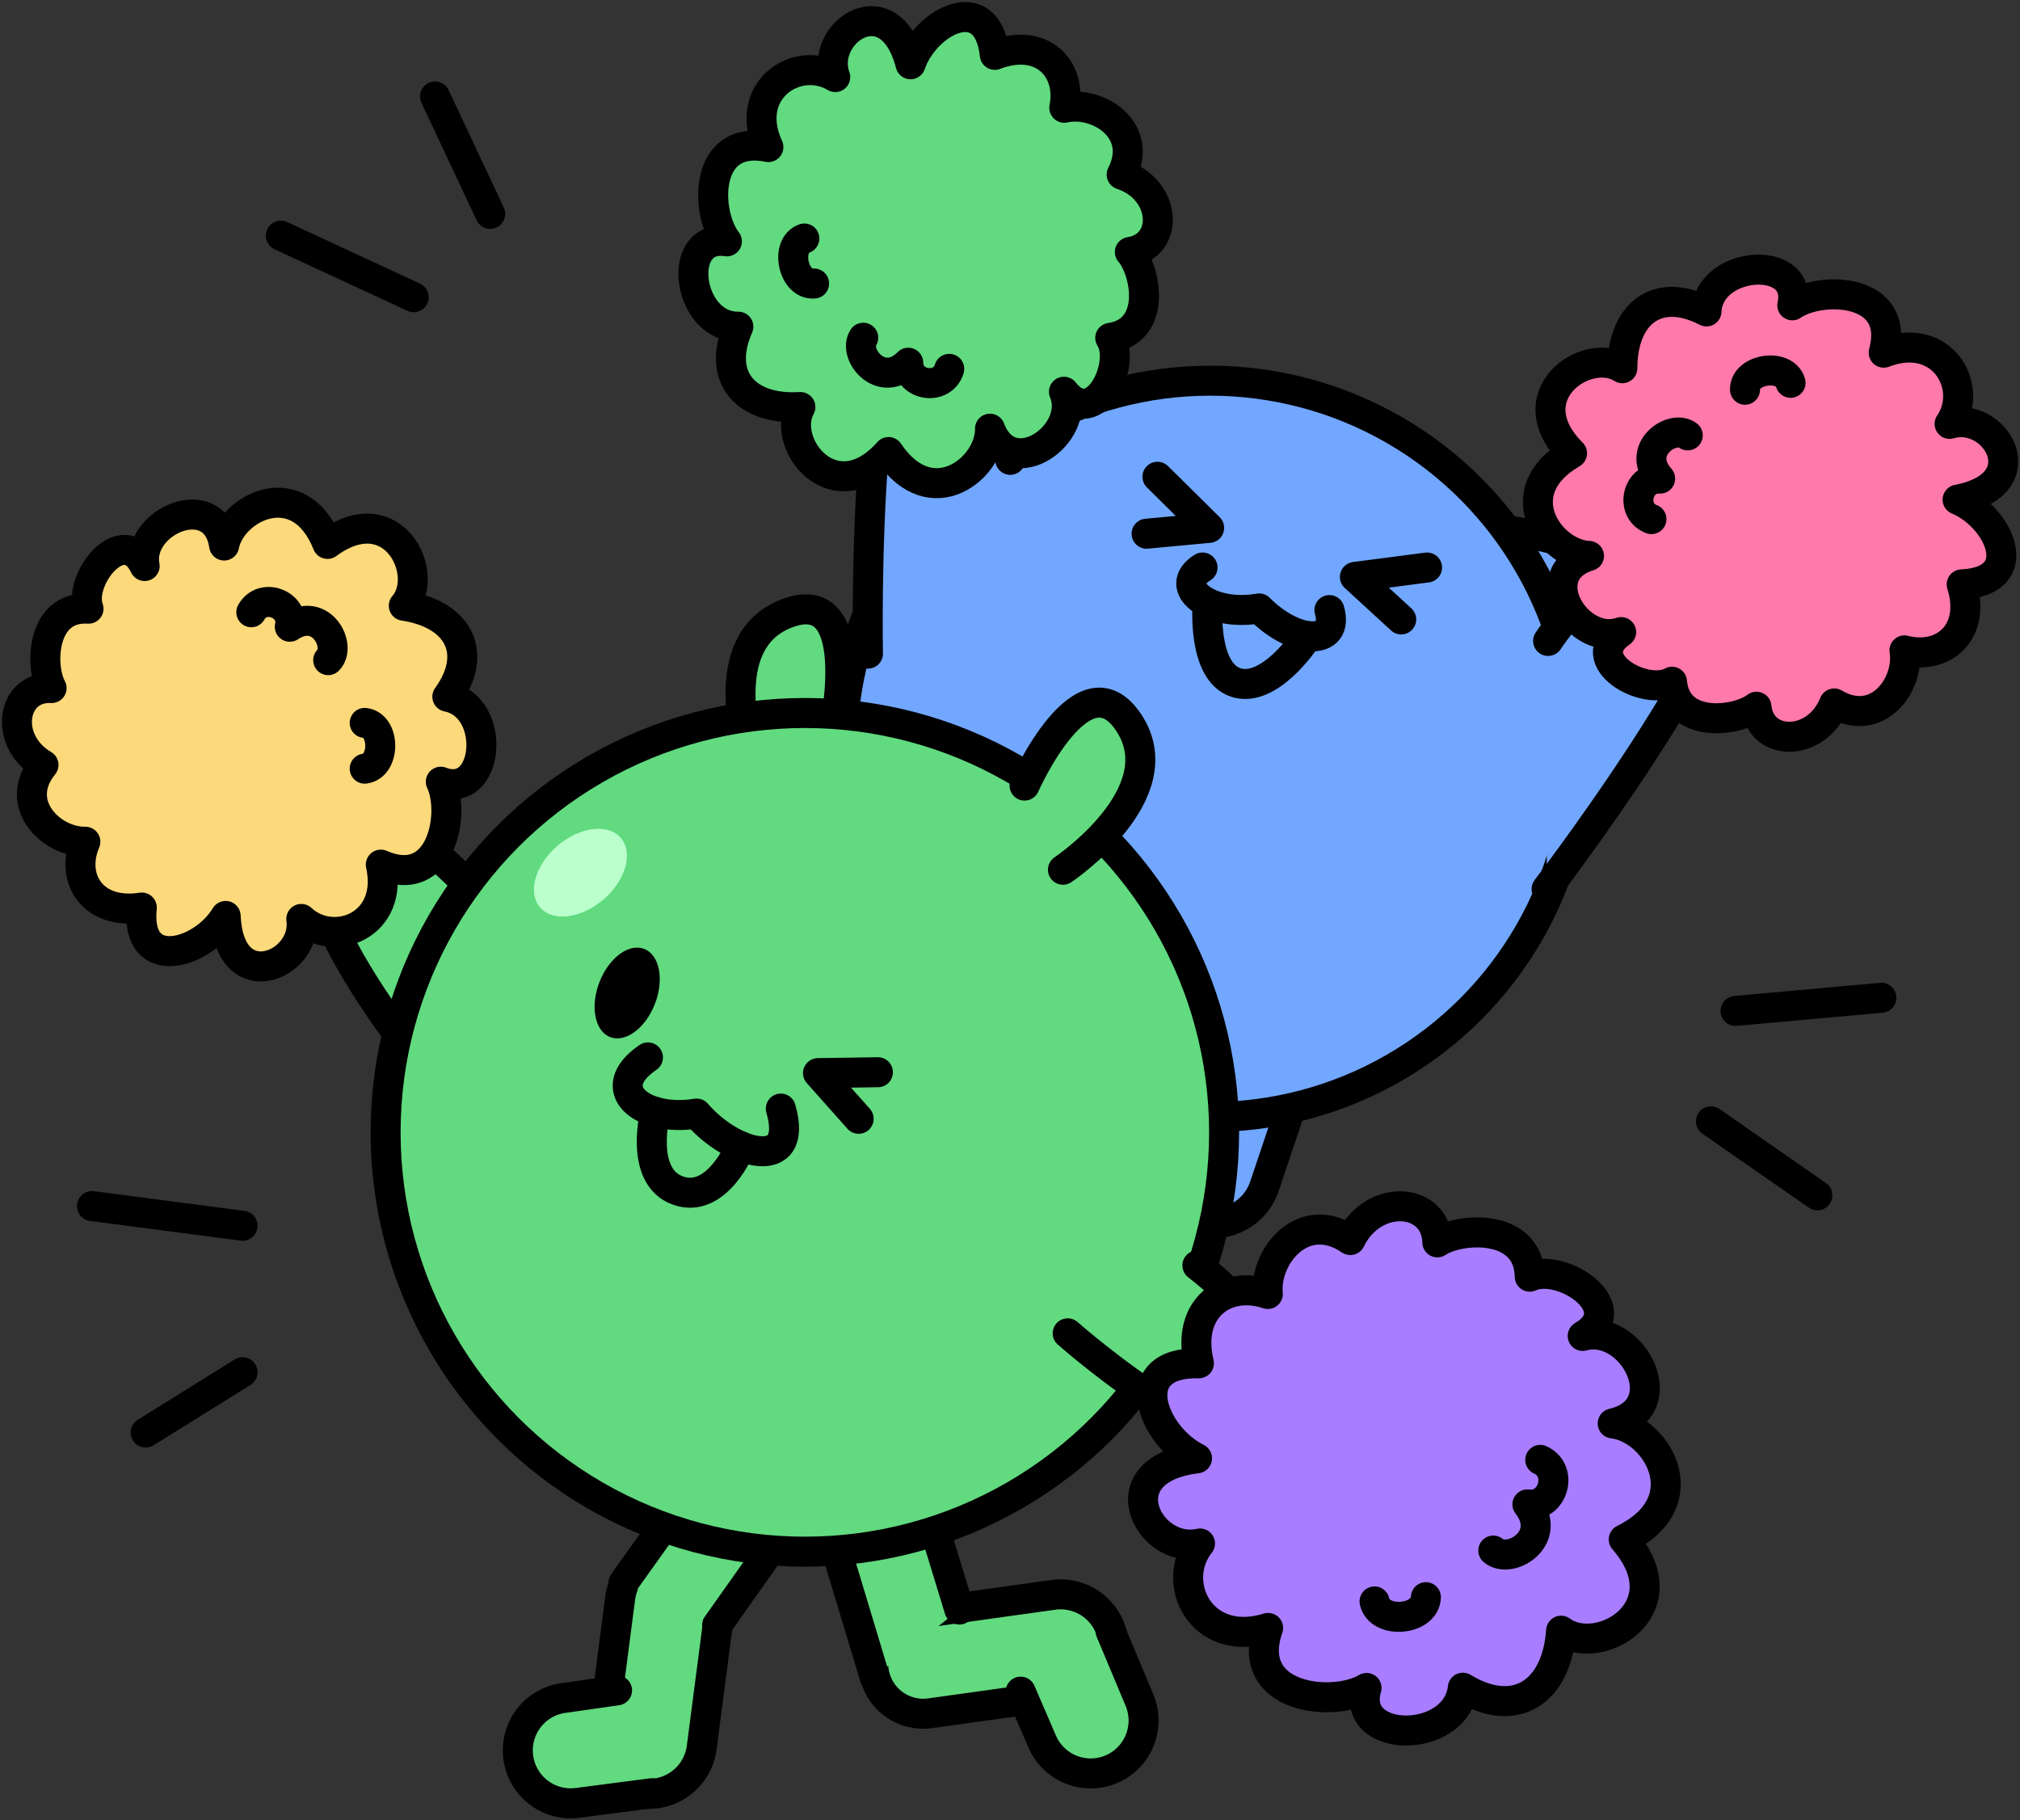 <svg width="404" height="364" viewBox="0 0 404 364" fill="none" xmlns="http://www.w3.org/2000/svg">
<rect x="0" y="0" width="404" height="364" fill="#333333" stroke="none"/>
<rect x="192.991" y="182.717" width="21.7" height="43.39" rx="10.85" transform="rotate(18.6 192.991 182.717)" fill="#72A7FF" stroke="black" stroke-width="6" stroke-linecap="round" stroke-linejoin="round"/>
<rect x="242.699" y="199.445" width="21.7" height="43.39" rx="10.85" transform="rotate(18.6 242.699 199.445)" fill="#72A7FF" stroke="black" stroke-width="6" stroke-linecap="round" stroke-linejoin="round"/>
<path d="M300.71 106C300.71 106 316.84 107.58 323.78 113.7C330.72 119.82 314.87 145.7 314.87 145.7" fill="#72A7FF"/>
<path d="M300.71 106C300.71 106 316.84 107.58 323.78 113.7C330.72 119.82 314.87 145.7 314.87 145.7" stroke="black" stroke-width="6" stroke-linecap="round" stroke-linejoin="round"/>
<path d="M226.93 81.83C226.93 81.83 210.1 71.61 200.88 72.29C191.66 72.97 189.77 97.59 189.77 97.59" fill="#72A7FF"/>
<path d="M226.93 81.83C226.93 81.83 210.1 71.61 200.88 72.29C191.66 72.97 189.77 97.59 189.77 97.59" stroke="black" stroke-width="6" stroke-linecap="round" stroke-linejoin="round"/>
<circle cx="242.05" cy="149.74" r="73.62" fill="#72A7FF" stroke="black" stroke-width="6" stroke-linecap="round" stroke-linejoin="round"/>
<path d="M241.52 120.65C241.52 120.65 240.38 134.19 247.13 136.46C253.88 138.73 261.13 127.77 261.13 127.77" stroke="black" stroke-width="6" stroke-linecap="round" stroke-linejoin="round"/>
<path d="M240.51 113.48C234.3 117.31 241.78 123.41 251.83 121.66C259.08 128.96 267.99 129.12 265.88 121.99" stroke="black" stroke-width="6" stroke-linecap="round" stroke-linejoin="round"/>
<path d="M285.41 113.48L270.98 115.36L280.24 123.86" stroke="black" stroke-width="6" stroke-linecap="round" stroke-linejoin="round"/>
<path d="M231.49 95.33L241.83 105.55L229.32 106.72" stroke="black" stroke-width="6" stroke-linecap="round" stroke-linejoin="round"/>
<ellipse cx="194.934" cy="181.318" rx="9.37" ry="14.11" transform="rotate(-42.9 194.934 181.318)" fill="#9BC3FF"/>
<path d="M309.32 177.77C309.32 177.77 360.32 111.12 343.79 106.32C327.26 101.52 309.62 128.16 309.62 128.16" fill="#72A7FF"/>
<path d="M309.32 177.77C309.32 177.77 360.32 111.12 343.79 106.32C327.26 101.52 309.62 128.16 309.62 128.16" stroke="black" stroke-width="6" stroke-linecap="round" stroke-linejoin="round"/>
<path d="M173.59 130.7C173.59 130.7 171.95 47.7 188.05 53.89C204.15 60.08 202.05 91.95 202.05 91.95" fill="#72A7FF"/>
<path d="M173.59 130.7C173.59 130.7 171.95 47.7 188.05 53.89C204.15 60.08 202.05 91.95 202.05 91.95" stroke="black" stroke-width="6" stroke-linecap="round" stroke-linejoin="round"/>
<path d="M389.92 84.76C394.92 77.45 388.49 66 376.74 70.52C380.26 57.52 364.18 57.1 358.46 61.05C360.76 50.79 341.79 51.95 341.29 62.27C331.53 57.21 324.48 62.63 324.47 73.63C317.34 69.08 302.87 79.07 314.41 90.63C301.09 98.38 310 110.84 317.8 111.16C306.41 114.67 315.59 129.43 324.23 126.39C316.07 131.95 328.87 139.39 334.4 136.32C335.21 145.87 347.4 144.32 351.29 141.32C352.05 149.38 363.29 149.48 366.84 140.66C375.59 145.83 382.01 136.71 380.89 130.05C388.58 132.05 395.35 126.52 392.34 116.85C405.76 116.23 399.84 103.37 391.52 99.91C407.91 96.75 399 82 389.92 84.76Z" fill="#FF79AB" stroke="black" stroke-width="6" stroke-linecap="round" stroke-linejoin="round"/>
<path d="M337.55 87.06C334.4 84.7 326.89 90 332.03 95.7C327.4 95.37 325.93 102.18 330.29 103.8" stroke="black" stroke-width="6" stroke-linecap="round" stroke-linejoin="round"/>
<path d="M349 77.93C348.86 73.72 357 72.53 358.11 76.55" stroke="black" stroke-width="6" stroke-linecap="round" stroke-linejoin="round"/>
<path d="M167.05 15.41C159.44 10.85 148.42 18.03 153.68 29.41C140.5 26.72 141.07 42.8 145.38 48.26C135 46.61 137.38 65.47 147.67 65.32C143.24 75.38 149.1 82.07 160.08 81.39C155.99 88.79 166.87 102.6 177.71 90.39C186.3 103.19 198.16 93.52 198 85.72C202.21 96.85 216.37 86.77 212.79 78.33C218.85 86.13 225.43 72.89 222.05 67.56C231.54 66.15 229.19 54.05 225.97 50.39C233.97 49.12 233.36 37.9 224.33 34.91C228.94 25.91 219.44 20.03 212.86 21.55C214.4 13.75 208.42 7.35 198.96 10.97C197.49 -2.39 185.03 4.33 182.11 12.85C177.89 -3.29 163.77 6.57 167.05 15.41Z" fill="#61DA80" stroke="black" stroke-width="6" stroke-linecap="round" stroke-linejoin="round"/>
<path d="M172.65 67.53C170.5 70.83 176.26 77.99 181.65 72.53C181.65 77.18 188.51 78.21 189.85 73.76" stroke="black" stroke-width="6" stroke-linecap="round" stroke-linejoin="round"/>
<path d="M162.82 56.69C158.63 57.09 156.93 49.06 160.87 47.69" stroke="black" stroke-width="6" stroke-linecap="round" stroke-linejoin="round"/>
<path d="M135.288 310.816C140.764 311.529 144.626 316.547 143.913 322.024L140.342 349.442C139.584 355.258 134.255 359.359 128.439 358.602C123.286 357.931 119.652 353.209 120.323 348.055L124.048 319.457C124.386 316.818 125.762 314.422 127.872 312.8C129.981 311.179 132.65 310.465 135.288 310.816Z" fill="#61DA80" stroke="black" stroke-width="6" stroke-linecap="round" stroke-linejoin="round"/>
<path d="M130.37 358.57L115.5 360.5C109.707 361.25 104.402 357.163 103.65 351.37C103.287 348.589 104.044 345.778 105.755 343.555C107.465 341.333 109.989 339.881 112.77 339.52L123.41 338" fill="#61DA80"/>
<path d="M130.37 358.57L115.5 360.5C109.707 361.25 104.402 357.163 103.65 351.37V351.37C103.287 348.589 104.044 345.778 105.755 343.555C107.465 341.333 109.989 339.881 112.77 339.52L123.41 338" stroke="black" stroke-width="6" stroke-linecap="round" stroke-linejoin="round"/>
<path d="M124.7 316.49L141.46 293C143.001 290.827 145.347 289.358 147.975 288.921C150.603 288.483 153.298 289.113 155.46 290.67C157.633 292.212 159.102 294.557 159.539 297.185C159.977 299.813 159.347 302.508 157.79 304.67L143.43 324.97" fill="#61DA80"/>
<path d="M124.7 316.49L141.46 293C143.001 290.827 145.347 289.358 147.975 288.921C150.603 288.483 153.298 289.113 155.46 290.67V290.67C157.633 292.212 159.102 294.557 159.539 297.185C159.977 299.813 159.347 302.508 157.79 304.67L143.43 324.97" stroke="black" stroke-width="6" stroke-linecap="round" stroke-linejoin="round"/>
<path d="M174.732 334.006C173.97 328.536 177.787 323.484 183.257 322.722L210.643 318.907C213.438 318.512 216.276 319.247 218.529 320.949C220.782 322.651 222.264 325.18 222.649 327.977C223.366 333.125 219.774 337.879 214.627 338.596L186.043 342.577C183.405 342.95 180.727 342.255 178.604 340.646C176.48 339.036 175.087 336.646 174.732 334.006Z" fill="#61DA80" stroke="black" stroke-width="6" stroke-linecap="round" stroke-linejoin="round"/>
<path d="M222.1 326.12L227.89 339.94C230.151 345.328 227.617 351.528 222.23 353.79C219.644 354.876 216.733 354.889 214.137 353.828C211.541 352.766 209.474 350.716 208.39 348.13L204.13 338.26" fill="#61DA80"/>
<path d="M222.1 326.12L227.89 339.94C230.151 345.328 227.617 351.528 222.23 353.79V353.79C219.644 354.876 216.733 354.889 214.137 353.828C211.541 352.766 209.474 350.716 208.39 348.13L204.13 338.26" stroke="black" stroke-width="6" stroke-linecap="round" stroke-linejoin="round"/>
<path d="M174.92 335.3L166.59 307.68C165.819 305.137 166.092 302.391 167.35 300.049C168.607 297.708 170.744 295.963 173.29 295.2C175.832 294.429 178.577 294.701 180.918 295.956C183.26 297.211 185.005 299.346 185.77 301.89L191.87 321.84" fill="#61DA80"/>
<path d="M174.92 335.3L166.59 307.68C165.819 305.137 166.092 302.391 167.35 300.049C168.607 297.708 170.744 295.963 173.29 295.2V295.2C175.832 294.429 178.577 294.701 180.918 295.956C183.26 297.211 185.005 299.346 185.77 301.89L191.87 321.84" stroke="black" stroke-width="6" stroke-linecap="round" stroke-linejoin="round"/>
<path d="M99.1 182.71C99.1 182.71 75.28 155.71 67.03 161.48C49.58 173.7 88.9 218.48 88.9 218.48" fill="#61DA80"/>
<path d="M99.1 182.71C99.1 182.71 75.28 155.71 67.03 161.48C49.58 173.7 88.9 218.48 88.9 218.48" stroke="black" stroke-width="6" stroke-linecap="round" stroke-linejoin="round"/>
<path d="M167 145C167 145 172.85 116.49 157.13 122.74C141.41 128.99 151 154.22 151 154.22" fill="#61DA80"/>
<path d="M167 145C167 145 172.85 116.49 157.13 122.74C141.41 128.99 151 154.22 151 154.22" stroke="black" stroke-width="6" stroke-linecap="round" stroke-linejoin="round"/>
<circle cx="160.97" cy="226.42" r="83.85" fill="#61DA80" stroke="black" stroke-width="6" stroke-linecap="round" stroke-linejoin="round"/>
<ellipse cx="116.089" cy="174.497" rx="10.65" ry="7.07" transform="rotate(-40.68 116.089 174.497)" fill="#BAFFCC"/>
<path d="M204.91 157.08C204.91 157.08 216.68 130.47 225.86 144.67C235.04 158.87 212.59 173.91 212.59 173.91" fill="#61DA80"/>
<path d="M204.91 157.08C204.91 157.08 216.68 130.47 225.86 144.67C235.04 158.87 212.59 173.91 212.59 173.91" stroke="black" stroke-width="6" stroke-linecap="round" stroke-linejoin="round"/>
<path d="M213.54 266.61C213.54 266.61 252.54 301 256.19 281.7C258.35 270.39 248.19 259.83 239.48 253.03" fill="#61DA80"/>
<path d="M213.54 266.61C213.54 266.61 252.54 301 256.19 281.7C258.35 270.39 248.19 259.83 239.48 253.03" stroke="black" stroke-width="6" stroke-linecap="round" stroke-linejoin="round"/>
<path d="M148.16 229.2C148.16 229.2 143.46 240.87 135.59 238.06C127.72 235.25 131.06 222.32 131.06 222.32" stroke="black" stroke-width="6" stroke-linecap="round" stroke-linejoin="round"/>
<path d="M129.59 211.44C120.31 217.74 128.42 224.44 139.32 222.67C146.55 231.08 159.92 234.62 156.16 221.67" stroke="black" stroke-width="6" stroke-linecap="round" stroke-linejoin="round"/>
<ellipse cx="125.437" cy="198.558" rx="9.45" ry="5.96" transform="rotate(-68.94 125.437 198.558)" fill="black"/>
<path d="M175.58 214.4L163.6 214.58L171.73 223.71" stroke="black" stroke-width="6" stroke-linecap="round" stroke-linejoin="round"/>
<path d="M60.26 183.75C66.7 189.75 78.89 185.08 76.16 172.89C88.4 178.24 91.16 162.51 88.16 156.31C97.9 160.06 99.53 141.31 89.47 139.31C95.86 130.45 91.56 122.74 80.76 121.12C86.27 114.78 78.58 99.12 65.5 108.76C59.82 94.54 46.29 101.47 44.83 109.08C43.05 97.39 27.21 104.25 28.93 113.18C24.66 104.35 15.53 115.84 17.7 121.71C8.19 121.11 7.96 133.36 10.32 137.58C2.32 137.15 0.55 148.17 8.7 152.95C2.34 160.79 10.36 168.43 17.07 168.31C13.96 175.56 18.43 183.02 28.36 181.47C27.02 194.75 40.51 190.82 45.13 183.15C45.85 199.67 61.6 193 60.26 183.75Z" fill="#FCD97B" stroke="black" stroke-width="6" stroke-linecap="round" stroke-linejoin="round"/>
<path d="M65.64 132C68.42 129.25 64.31 121.1 57.96 125.32C58.96 120.81 52.48 118.38 50.26 122.42" stroke="black" stroke-width="6" stroke-linecap="round" stroke-linejoin="round"/>
<path d="M72.94 144.55C77.09 145.03 77.08 153.18 72.94 153.7" stroke="black" stroke-width="6" stroke-linecap="round" stroke-linejoin="round"/>
<path d="M240 308.63C233.82 316.4 240.17 329.68 253.62 325.52C248.71 339.75 266.62 341.52 273.31 337.52C269.97 348.8 291.23 348.95 292.57 337.47C303.09 343.86 311.37 338.34 312.22 326.07C319.83 331.69 336.76 321.64 324.75 307.82C340.21 300.17 331.22 285.59 322.54 284.63C335.54 281.58 326.39 264.4 316.54 267.13C326.08 261.55 312.35 252.32 305.95 255.28C305.78 244.55 292.01 245.39 287.47 248.42C287.24 239.36 274.7 238.42 270.06 247.96C260.69 241.52 252.83 251.22 253.56 258.74C245.13 255.89 237.16 261.58 239.78 272.6C224.78 272.28 230.37 287.09 239.4 291.6C220.85 293.87 229.73 311 240 308.63Z" fill="#A87DFF" stroke="black" stroke-width="6" stroke-linecap="round" stroke-linejoin="round"/>
<path d="M298.66 310.05C302 312.92 310.78 307.58 305.48 300.82C310.63 301.54 312.79 294.05 308.05 291.91" stroke="black" stroke-width="6" stroke-linecap="round" stroke-linejoin="round"/>
<path d="M285.18 319.37C285.02 324.08 275.86 324.79 274.91 320.22" stroke="black" stroke-width="6" stroke-linecap="round" stroke-linejoin="round"/>
<path d="M347.1 202.14L376.27 199.51" stroke="black" stroke-width="6" stroke-linecap="round" stroke-linejoin="round"/>
<path d="M342.19 224.22L363.48 239.02" stroke="black" stroke-width="6" stroke-linecap="round" stroke-linejoin="round"/>
<path d="M82.74 59.43L56.17 47.12" stroke="black" stroke-width="6" stroke-linecap="round" stroke-linejoin="round"/>
<path d="M98.04 42.77L87.01 19.29" stroke="black" stroke-width="6" stroke-linecap="round" stroke-linejoin="round"/>
<path d="M18.4 241.16L48.51 245.1" stroke="black" stroke-width="6" stroke-linecap="round" stroke-linejoin="round"/>
<path d="M48.51 274.38L29.13 286.45" stroke="black" stroke-width="6" stroke-linecap="round" stroke-linejoin="round"/>
</svg>
